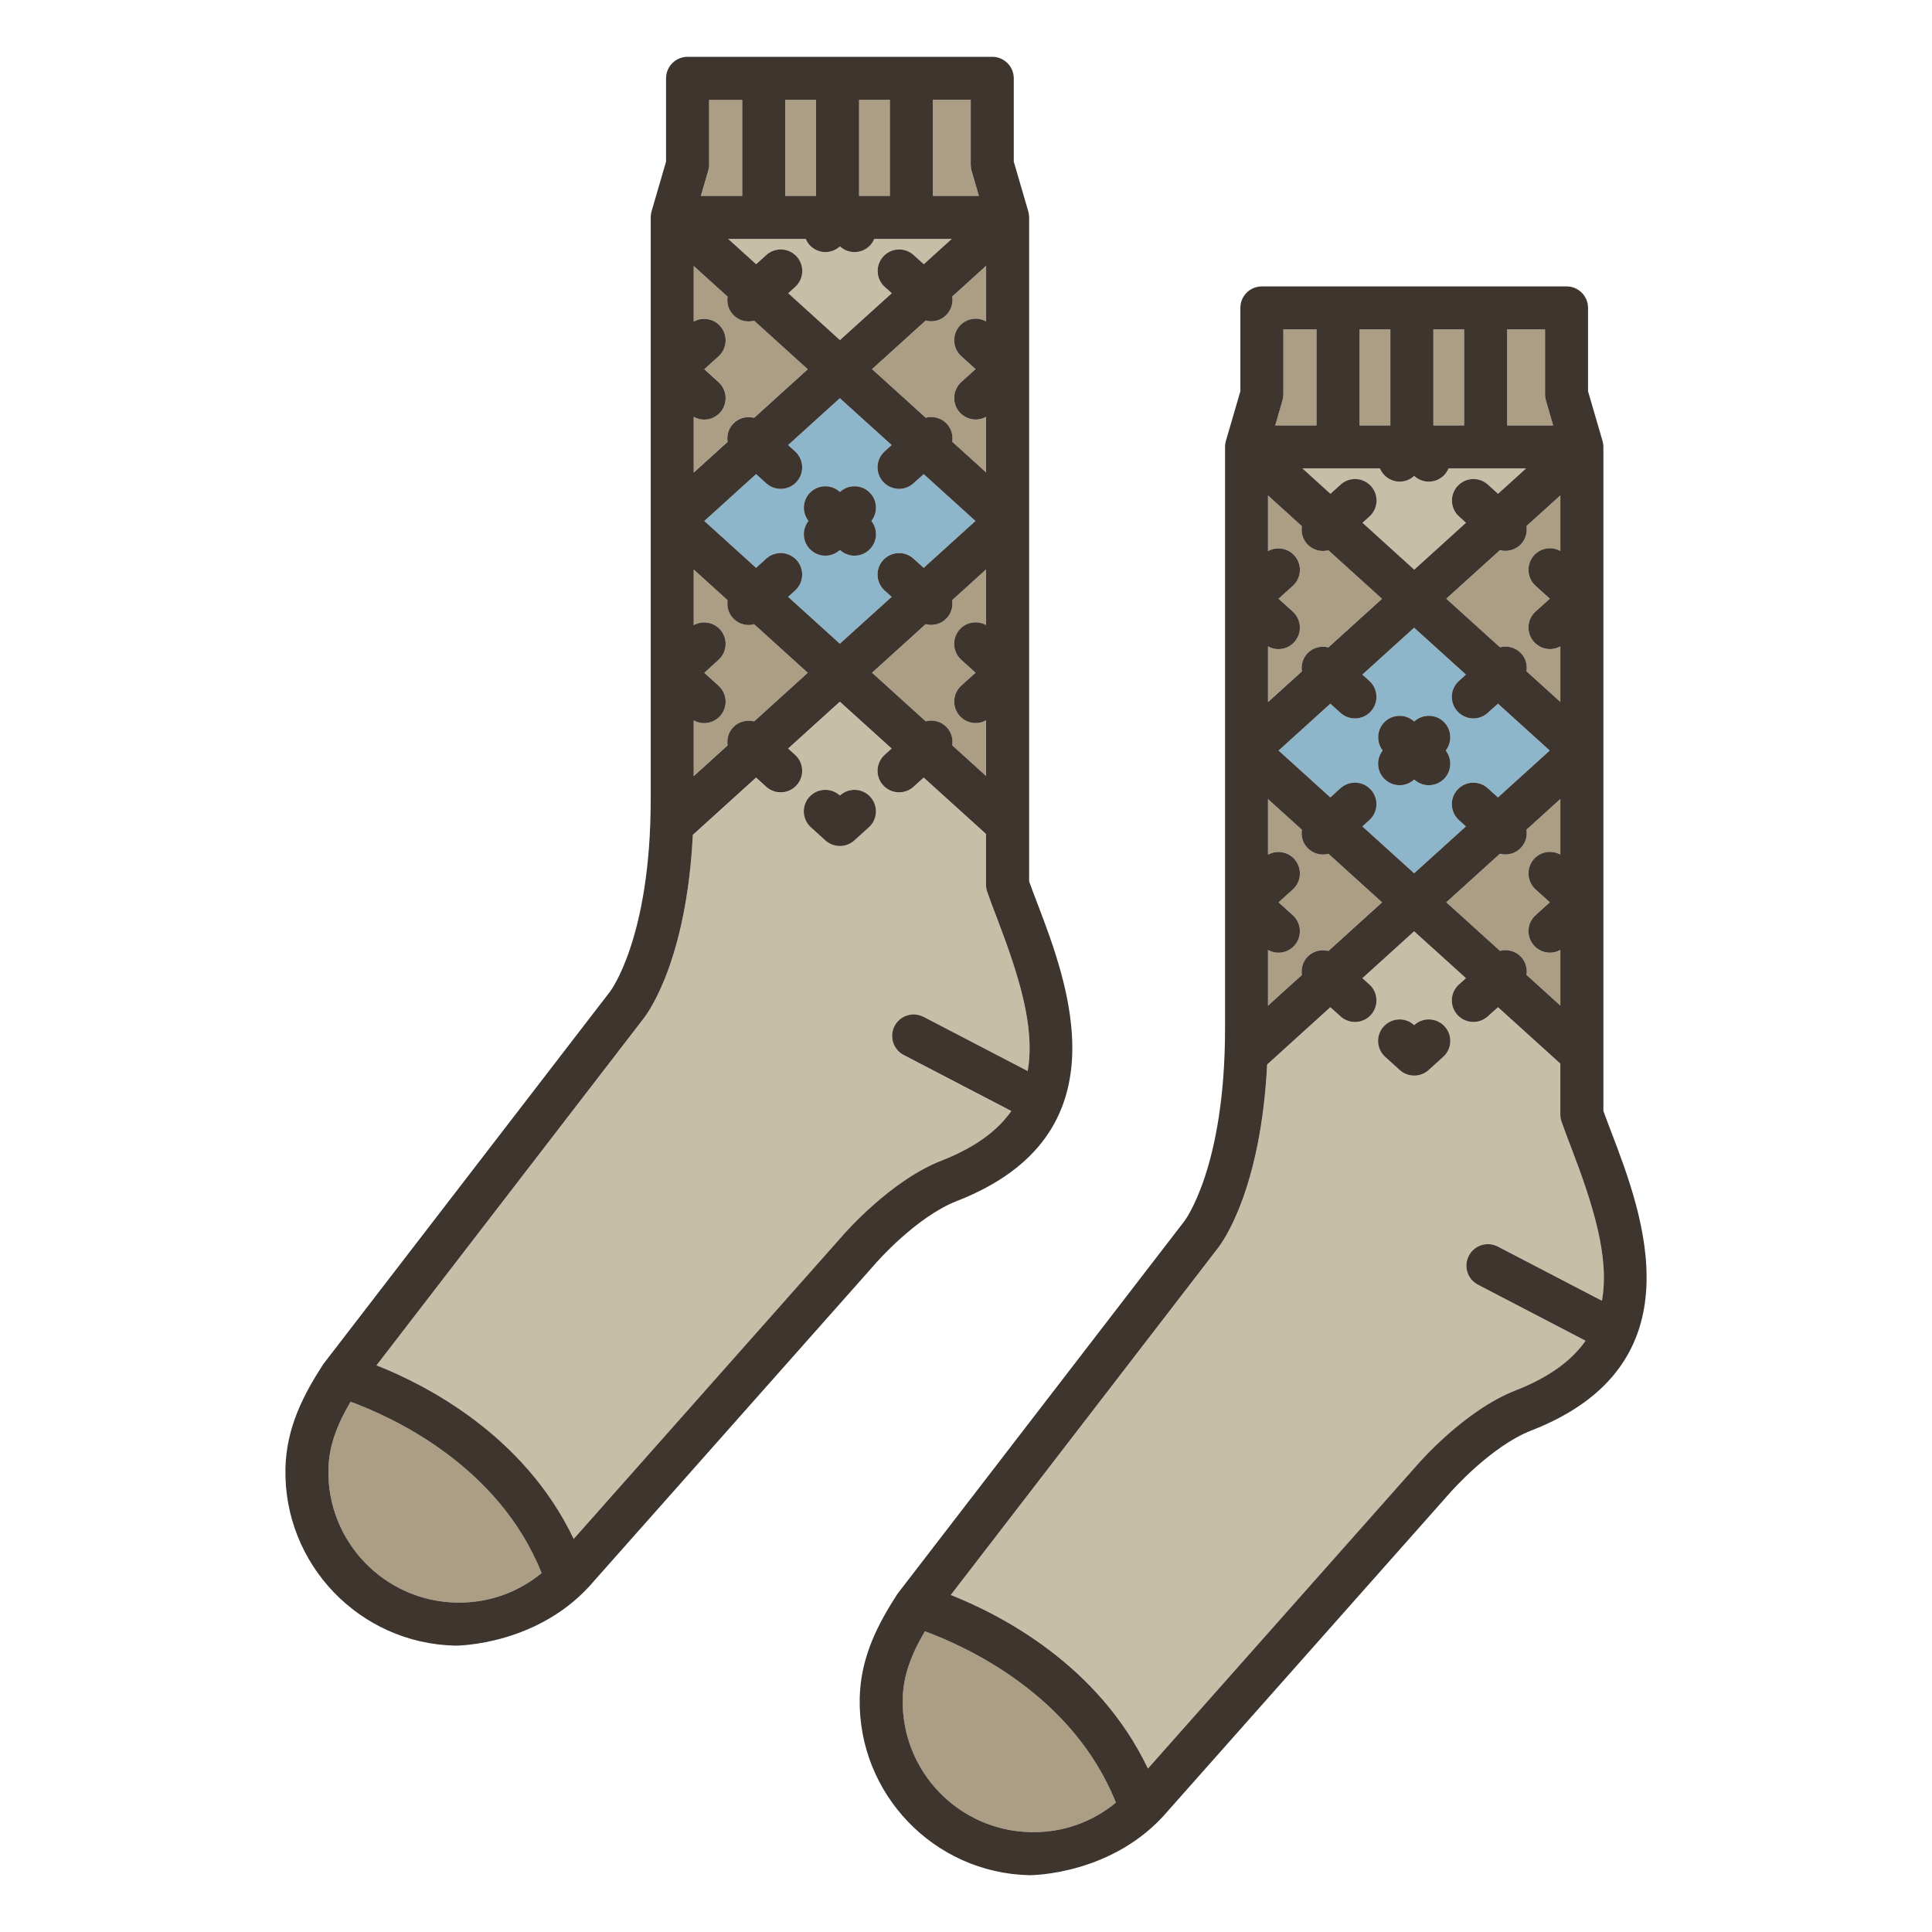 <?xml version="1.0" encoding="utf-8"?>
<!-- Generator: Adobe Illustrator 16.0.0, SVG Export Plug-In . SVG Version: 6.00 Build 0)  -->
<!DOCTYPE svg PUBLIC "-//W3C//DTD SVG 1.1//EN" "http://www.w3.org/Graphics/SVG/1.1/DTD/svg11.dtd">
<svg version="1.1" id="Capa_1" xmlns="http://www.w3.org/2000/svg" xmlns:xlink="http://www.w3.org/1999/xlink" x="0px" y="0px"
	 width="85px" height="85px" viewBox="0 0 85 85" enable-background="new 0 0 85 85" xml:space="preserve">
<g>
	<rect x="34.548" y="4.393" fill="#AB9E85" width="1.355" height="4.224"/>
	<path fill="#AB9E85" d="M68.648,24.245v-2.447l-1.49,1.349c0.043,0.272-0.029,0.562-0.229,0.782
		c-0.188,0.205-0.443,0.311-0.701,0.311c-0.08,0-0.16-0.014-0.238-0.033l-2.361,2.137l2.361,2.137
		c0.33-0.085,0.695,0.006,0.939,0.277c0.199,0.22,0.271,0.508,0.229,0.781l1.49,1.348v-2.447c-0.143,0.079-0.299,0.121-0.455,0.121
		c-0.26,0-0.518-0.105-0.703-0.312c-0.35-0.388-0.32-0.986,0.066-1.337l0.629-0.569l-0.629-0.567
		c-0.389-0.351-0.416-0.95-0.066-1.337C67.791,24.104,68.273,24.038,68.648,24.245z"/>
	<path fill="#AB9E85" d="M32.242,32.013c0.244-0.271,0.609-0.363,0.939-0.277l2.359-2.137l-2.359-2.137
		c-0.078,0.021-0.158,0.033-0.238,0.033c-0.258,0-0.516-0.105-0.701-0.311c-0.199-0.221-0.271-0.51-0.23-0.781l-1.49-1.35v2.447
		c0.377-0.207,0.857-0.141,1.16,0.191c0.35,0.387,0.32,0.986-0.066,1.337l-0.629,0.567l0.629,0.57
		c0.387,0.351,0.416,0.948,0.066,1.336c-0.188,0.207-0.445,0.312-0.703,0.312c-0.156,0-0.314-0.042-0.457-0.121v2.448l1.49-1.351
		C31.968,32.521,32.042,32.232,32.242,32.013z"/>
	<path fill="#AB9E85" d="M15.423,61.671c-0.579,0.986-0.951,1.914-0.973,2.979c-0.066,3.164,2.455,5.791,5.619,5.857
		c1.395,0.031,2.713-0.436,3.76-1.299C21.929,64.437,17.171,62.31,15.423,61.671z"/>
	<path fill="#C7BEA8" d="M44.494,48.888l-4.735-2.465c-0.463-0.242-0.643-0.812-0.402-1.276c0.242-0.464,0.812-0.644,1.277-0.402
		l4.579,2.384c0.344-1.92-0.395-4.229-1.348-6.723c-0.154-0.406-0.301-0.792-0.428-1.148c-0.035-0.101-0.055-0.207-0.055-0.313
		v-2.245l-2.743-2.482l-0.447,0.406c-0.182,0.163-0.41,0.244-0.635,0.244c-0.26,0-0.518-0.104-0.703-0.312
		c-0.352-0.387-0.32-0.985,0.066-1.336l0.309-0.278l-2.279-2.062l-2.277,2.062l0.309,0.278c0.387,0.352,0.416,0.949,0.066,1.338
		c-0.188,0.207-0.443,0.312-0.703,0.312c-0.227,0-0.453-0.081-0.635-0.245l-0.447-0.404l-2.781,2.519
		c-0.279,5.521-1.965,7.824-2.17,8.083L16.564,60.075c2.178,0.857,6.5,3.064,8.676,7.637l11.852-13.365
		c0.076-0.088,2.082-2.396,4.32-3.268C42.904,50.492,43.889,49.753,44.494,48.888z M38.228,36.397l-0.641,0.58
		c-0.182,0.164-0.408,0.244-0.635,0.244l0,0l0,0c-0.227,0-0.455-0.08-0.635-0.244l-0.643-0.58c-0.387-0.352-0.416-0.949-0.064-1.336
		c0.35-0.389,0.949-0.418,1.336-0.067l0.006,0.005l0.006-0.005c0.387-0.351,0.986-0.321,1.336,0.067
		C38.646,35.448,38.615,36.048,38.228,36.397z"/>
	<path fill="#AB9E85" d="M32.242,18.655c0.244-0.271,0.609-0.361,0.939-0.277l2.359-2.137l-2.359-2.137
		c-0.078,0.02-0.158,0.033-0.238,0.033c-0.258,0-0.516-0.104-0.701-0.312c-0.199-0.22-0.271-0.508-0.23-0.78l-1.49-1.351v2.448
		c0.377-0.208,0.857-0.141,1.16,0.191c0.35,0.387,0.32,0.985-0.066,1.336l-0.629,0.569l0.629,0.567
		c0.387,0.353,0.416,0.951,0.066,1.338c-0.188,0.206-0.445,0.311-0.703,0.311c-0.156,0-0.314-0.041-0.457-0.121v2.448l1.49-1.351
		C31.968,19.165,32.042,18.876,32.242,18.655z"/>
	<path fill="#C7BEA8" d="M35.443,10.511h-3.412l1.232,1.115l0.447-0.406c0.389-0.351,0.986-0.32,1.338,0.067s0.32,0.986-0.066,1.337
		l-0.309,0.278l2.277,2.062l2.279-2.062l-0.309-0.278c-0.389-0.351-0.418-0.949-0.066-1.337c0.35-0.388,0.949-0.417,1.336-0.065
		l0.449,0.404l1.23-1.115h-3.41c-0.041,0.096-0.094,0.188-0.168,0.269c-0.186,0.207-0.443,0.312-0.701,0.312
		c-0.227,0-0.453-0.082-0.635-0.246l-0.006-0.004l-0.006,0.004c-0.182,0.164-0.408,0.246-0.635,0.246
		c-0.26,0-0.516-0.105-0.703-0.312C35.537,10.697,35.482,10.605,35.443,10.511z"/>
	<path fill="#AB9E85" d="M43.383,14.145v-2.448l-1.491,1.35c0.043,0.272-0.029,0.562-0.23,0.781
		c-0.186,0.207-0.443,0.312-0.701,0.312c-0.08,0-0.16-0.014-0.238-0.034l-2.361,2.137l2.361,2.138
		c0.33-0.086,0.695,0.006,0.939,0.276c0.199,0.222,0.271,0.509,0.23,0.781l1.491,1.351v-2.449c-0.143,0.08-0.299,0.121-0.458,0.121
		c-0.258,0-0.516-0.104-0.701-0.311c-0.352-0.389-0.322-0.986,0.064-1.337l0.629-0.567l-0.629-0.57
		c-0.387-0.351-0.416-0.948-0.064-1.336C42.525,14.005,43.006,13.937,43.383,14.145z"/>
	<path fill="#8EB6CA" d="M34.673,26.259l2.277,2.062l2.279-2.062l-0.309-0.278c-0.389-0.351-0.418-0.949-0.066-1.337
		c0.35-0.389,0.947-0.417,1.336-0.066l0.449,0.405l2.277-2.062l-2.277-2.062l-0.449,0.404c-0.182,0.164-0.408,0.246-0.635,0.246
		c-0.258,0-0.516-0.105-0.701-0.312c-0.352-0.388-0.322-0.985,0.066-1.337l0.309-0.279l-2.279-2.062l-2.277,2.062l0.309,0.279
		c0.387,0.352,0.416,0.949,0.064,1.337c-0.186,0.206-0.443,0.312-0.701,0.312c-0.227,0-0.453-0.082-0.635-0.246l-0.449-0.404
		l-2.277,2.062l2.277,2.062l0.449-0.405c0.389-0.352,0.986-0.32,1.336,0.066c0.352,0.387,0.322,0.986-0.064,1.337L34.673,26.259z
		 M35.609,21.704c0.352-0.388,0.949-0.416,1.338-0.066l0.006,0.006l0.004-0.006c0.389-0.351,0.986-0.32,1.338,0.066
		c0.312,0.346,0.32,0.859,0.043,1.215c0.277,0.356,0.27,0.871-0.043,1.217c-0.188,0.205-0.443,0.312-0.703,0.312
		c-0.227,0-0.453-0.081-0.635-0.245l-0.004-0.005l-0.006,0.005c-0.182,0.165-0.41,0.245-0.635,0.245
		c-0.26,0-0.516-0.104-0.703-0.312c-0.312-0.346-0.32-0.859-0.043-1.215C35.289,22.563,35.296,22.05,35.609,21.704z"/>
	<path fill="#AB9E85" d="M43.383,27.501v-2.447l-1.491,1.35c0.043,0.271-0.029,0.561-0.23,0.781
		c-0.186,0.207-0.443,0.311-0.701,0.311c-0.08,0-0.16-0.014-0.238-0.033l-2.361,2.135l2.361,2.138
		c0.33-0.085,0.693,0.006,0.939,0.276c0.199,0.221,0.271,0.51,0.229,0.781l1.491,1.351v-2.448c-0.141,0.079-0.299,0.121-0.456,0.121
		c-0.258,0-0.516-0.105-0.701-0.312c-0.352-0.388-0.322-0.985,0.066-1.336l0.627-0.57l-0.627-0.567
		c-0.389-0.351-0.418-0.95-0.066-1.337C42.525,27.36,43.006,27.294,43.383,27.501z"/>
	<path fill="#AB9E85" d="M42.746,7.515c-0.025-0.086-0.037-0.176-0.037-0.266V4.394h-1.666v4.224h2.026L42.746,7.515z"/>
	<rect x="37.796" y="4.393" fill="#AB9E85" width="1.354" height="4.224"/>
	<path fill="#AB9E85" d="M32.658,4.393h-1.461v2.856c0,0.09-0.012,0.178-0.037,0.264l-0.322,1.104h1.82V4.393L32.658,4.393z"/>
	<path fill="#AB9E85" d="M57.506,42.112c0.246-0.271,0.609-0.363,0.939-0.277l2.361-2.137l-2.359-2.137
		c-0.078,0.021-0.158,0.033-0.238,0.033c-0.258,0-0.516-0.104-0.703-0.312c-0.197-0.22-0.27-0.509-0.229-0.78l-1.49-1.35v2.447
		c0.377-0.209,0.857-0.141,1.158,0.191c0.352,0.387,0.322,0.985-0.066,1.336l-0.627,0.569l0.627,0.569
		c0.389,0.351,0.418,0.949,0.066,1.337c-0.188,0.206-0.443,0.312-0.701,0.312c-0.156,0-0.312-0.043-0.457-0.121v2.447l1.492-1.349
		C57.236,42.622,57.309,42.333,57.506,42.112z"/>
	<path fill="#AB9E85" d="M57.506,28.757c0.246-0.271,0.609-0.363,0.939-0.277l2.361-2.137l-2.359-2.137
		c-0.08,0.02-0.158,0.033-0.238,0.033c-0.258,0-0.516-0.105-0.703-0.311c-0.197-0.221-0.27-0.51-0.229-0.782l-1.49-1.349v2.447
		c0.377-0.208,0.857-0.141,1.158,0.191c0.352,0.388,0.322,0.986-0.066,1.337l-0.627,0.567l0.627,0.569
		c0.389,0.351,0.418,0.949,0.066,1.337c-0.188,0.207-0.443,0.312-0.701,0.312c-0.156,0-0.312-0.042-0.457-0.121v2.447l1.492-1.348
		C57.236,29.265,57.309,28.977,57.506,28.757z"/>
	<path fill="#AB9E85" d="M57.922,14.493h-1.459v2.855c0,0.091-0.014,0.18-0.039,0.266l-0.32,1.104h1.818V14.493L57.922,14.493z"/>
	<path fill="#C7BEA8" d="M68.703,49.356c-0.035-0.102-0.055-0.207-0.055-0.314v-2.244l-2.742-2.482l-0.447,0.404
		c-0.182,0.164-0.408,0.246-0.635,0.246c-0.258,0-0.516-0.104-0.701-0.312c-0.352-0.389-0.322-0.986,0.066-1.337l0.307-0.278
		l-2.277-2.062l-2.277,2.062l0.307,0.278c0.389,0.353,0.418,0.95,0.066,1.337c-0.188,0.207-0.443,0.312-0.701,0.312
		c-0.227,0-0.453-0.082-0.635-0.246l-0.447-0.404l-2.783,2.52c-0.277,5.52-1.965,7.824-2.168,8.084L41.832,70.175
		c2.178,0.857,6.499,3.064,8.674,7.637l11.854-13.367c0.076-0.088,2.082-2.396,4.32-3.268c1.492-0.582,2.477-1.322,3.082-2.188
		l-4.734-2.465c-0.463-0.24-0.645-0.812-0.402-1.275c0.242-0.465,0.812-0.646,1.277-0.402l4.578,2.383
		c0.344-1.922-0.396-4.23-1.348-6.723C68.977,50.097,68.828,49.714,68.703,49.356z M63.494,46.497l-0.641,0.58
		c-0.182,0.164-0.408,0.245-0.637,0.245v-0.001v0.001c-0.227,0-0.453-0.081-0.635-0.245l-0.641-0.58
		c-0.389-0.351-0.418-0.949-0.066-1.336c0.352-0.388,0.949-0.418,1.336-0.066l0.006,0.006l0.008-0.006
		c0.387-0.352,0.984-0.32,1.336,0.066S63.881,46.147,63.494,46.497z"/>
	<rect x="59.816" y="14.493" fill="#AB9E85" width="1.354" height="4.225"/>
	<path fill="#AB9E85" d="M40.689,71.771c-0.58,0.988-0.951,1.914-0.975,2.98c-0.064,3.164,2.457,5.791,5.62,5.855
		c1.396,0.033,2.713-0.436,3.76-1.299C47.195,74.536,42.437,72.409,40.689,71.771z"/>
	<rect x="63.062" y="14.493" fill="#AB9E85" width="1.354" height="4.225"/>
	<path fill="#AB9E85" d="M68.012,17.614c-0.025-0.086-0.037-0.175-0.037-0.266v-2.855h-1.666v4.225h2.023L68.012,17.614z"/>
	<path fill="#8EB6CA" d="M59.939,36.359l2.277,2.062l2.279-2.062l-0.309-0.278c-0.389-0.351-0.418-0.949-0.066-1.337
		s0.949-0.417,1.338-0.065l0.447,0.404l2.277-2.062l-2.277-2.062l-0.447,0.404c-0.182,0.164-0.41,0.245-0.637,0.245
		c-0.258,0-0.514-0.104-0.701-0.312c-0.352-0.388-0.32-0.986,0.066-1.338l0.309-0.277l-2.279-2.062l-2.277,2.062l0.309,0.277
		c0.387,0.352,0.418,0.95,0.066,1.338c-0.188,0.207-0.443,0.312-0.701,0.312c-0.227,0-0.455-0.081-0.635-0.245l-0.449-0.404
		l-2.277,2.062l2.277,2.062l0.449-0.404c0.387-0.352,0.984-0.321,1.336,0.065c0.352,0.388,0.32,0.986-0.066,1.337L59.939,36.359z
		 M60.875,31.806c0.354-0.389,0.949-0.418,1.338-0.066l0.006,0.005l0.006-0.005c0.389-0.352,0.984-0.32,1.338,0.066
		c0.312,0.346,0.318,0.859,0.043,1.215c0.277,0.355,0.27,0.869-0.043,1.215c-0.189,0.207-0.445,0.312-0.703,0.312
		c-0.227,0-0.453-0.082-0.635-0.246l-0.006-0.004l-0.006,0.004c-0.182,0.164-0.408,0.246-0.635,0.246
		c-0.258,0-0.516-0.105-0.703-0.312c-0.312-0.346-0.32-0.859-0.043-1.215C60.553,32.665,60.562,32.151,60.875,31.806z"/>
	<path fill="#C7BEA8" d="M60.709,20.61h-3.412l1.232,1.116l0.447-0.405c0.389-0.352,0.986-0.32,1.338,0.066
		c0.35,0.387,0.32,0.986-0.066,1.336l-0.309,0.279l2.277,2.062l2.279-2.062l-0.309-0.279c-0.389-0.35-0.418-0.948-0.066-1.336
		c0.352-0.389,0.949-0.418,1.336-0.066l0.449,0.405l1.23-1.116h-3.41c-0.041,0.096-0.094,0.188-0.166,0.27
		c-0.189,0.207-0.445,0.311-0.703,0.311c-0.227,0-0.453-0.081-0.635-0.245l-0.006-0.005l-0.006,0.005
		c-0.182,0.164-0.408,0.245-0.635,0.245c-0.258,0-0.516-0.105-0.703-0.312C60.801,20.798,60.748,20.706,60.709,20.61z"/>
	<path fill="#AB9E85" d="M68.648,37.602v-2.447l-1.49,1.349c0.043,0.272-0.029,0.562-0.229,0.782
		c-0.188,0.206-0.443,0.312-0.701,0.312c-0.08,0-0.16-0.014-0.238-0.034l-2.361,2.137l2.361,2.138
		c0.33-0.086,0.695,0.006,0.939,0.275c0.199,0.221,0.271,0.51,0.229,0.782l1.49,1.349v-2.447c-0.143,0.078-0.299,0.121-0.455,0.121
		c-0.26,0-0.518-0.105-0.703-0.312c-0.35-0.388-0.32-0.985,0.066-1.337l0.629-0.569l-0.629-0.569
		c-0.389-0.351-0.416-0.949-0.066-1.336C67.791,37.46,68.273,37.394,68.648,37.602z"/>
	<path fill="#3F352F" d="M70.543,48.878V19.663l0,0c0-0.133-0.033-0.248-0.039-0.265l-0.637-2.185v-3.668
		c0-0.522-0.424-0.945-0.947-0.945H55.518c-0.523,0-0.947,0.423-0.947,0.945v3.668l-0.637,2.185
		c-0.006,0.017-0.037,0.118-0.037,0.265l0,0v25.592c0,6.135-1.781,8.461-1.793,8.475c-0.006,0.01-12.614,16.385-12.622,16.396
		c-0.838,1.299-1.619,2.754-1.658,4.584c-0.086,4.209,3.266,7.703,7.475,7.791c0.055,0,3.721,0,6.117-2.865l12.367-13.947
		c0.018-0.02,1.787-2.051,3.582-2.75c7.439-2.896,4.898-9.541,3.535-13.107C70.771,49.492,70.648,49.171,70.543,48.878z
		 M67.557,25.773l0.629,0.567l-0.629,0.569c-0.389,0.351-0.416,0.949-0.066,1.337c0.188,0.207,0.443,0.312,0.703,0.312
		c0.156,0,0.312-0.042,0.455-0.121v2.447l-1.49-1.348c0.043-0.273-0.029-0.562-0.229-0.781c-0.244-0.271-0.609-0.362-0.939-0.277
		l-2.361-2.137l2.361-2.137c0.078,0.021,0.158,0.033,0.238,0.033c0.258,0,0.516-0.105,0.701-0.311
		c0.199-0.221,0.271-0.51,0.229-0.782l1.49-1.349v2.447c-0.375-0.208-0.857-0.141-1.158,0.191
		C67.141,24.824,67.17,25.423,67.557,25.773z M67.557,39.13l0.629,0.568l-0.629,0.569c-0.389,0.351-0.416,0.948-0.066,1.337
		c0.188,0.206,0.443,0.311,0.703,0.311c0.156,0,0.312-0.041,0.455-0.121v2.448l-1.49-1.349c0.043-0.273-0.029-0.561-0.229-0.782
		c-0.244-0.271-0.609-0.362-0.939-0.276l-2.361-2.137l2.361-2.137c0.078,0.021,0.158,0.033,0.238,0.033
		c0.258,0,0.516-0.104,0.701-0.311c0.199-0.221,0.271-0.509,0.229-0.781l1.49-1.35v2.447c-0.375-0.209-0.857-0.141-1.158,0.191
		C67.141,38.181,67.17,38.779,67.557,39.13z M60.314,34.744c-0.352-0.388-0.949-0.417-1.338-0.067l-0.447,0.406l-2.277-2.062
		l2.277-2.062l0.447,0.404c0.182,0.164,0.408,0.245,0.637,0.245c0.258,0,0.514-0.104,0.701-0.312c0.35-0.389,0.32-0.986-0.066-1.338
		l-0.309-0.279l2.277-2.062l2.279,2.062l-0.309,0.279c-0.389,0.352-0.418,0.95-0.066,1.338c0.188,0.205,0.443,0.312,0.701,0.312
		c0.227,0,0.455-0.081,0.635-0.245l0.449-0.404l2.277,2.062l-2.277,2.062l-0.449-0.404c-0.387-0.352-0.986-0.321-1.336,0.066
		c-0.352,0.387-0.32,0.985,0.066,1.336l0.309,0.278l-2.279,2.062l-2.277-2.062l0.309-0.278
		C60.635,35.729,60.664,35.132,60.314,34.744z M66.309,14.493h1.666v2.855c0,0.091,0.012,0.18,0.037,0.266l0.32,1.104h-2.023V14.493
		L66.309,14.493z M63.062,14.493h1.354v4.225h-1.354V14.493z M62.211,20.945l0.006-0.005l0.008,0.005
		c0.18,0.165,0.406,0.245,0.635,0.245c0.258,0,0.516-0.105,0.701-0.312c0.072-0.08,0.127-0.172,0.168-0.269h3.41l-1.232,1.116
		l-0.447-0.405c-0.387-0.351-0.984-0.321-1.336,0.065c-0.352,0.389-0.322,0.986,0.066,1.338l0.307,0.277l-2.277,2.063l-2.277-2.063
		l0.307-0.277c0.389-0.352,0.418-0.95,0.066-1.338c-0.352-0.387-0.949-0.416-1.336-0.065l-0.447,0.405l-1.232-1.116h3.41
		c0.041,0.097,0.096,0.188,0.168,0.269c0.188,0.207,0.443,0.312,0.701,0.312C61.803,21.19,62.031,21.11,62.211,20.945z
		 M59.816,14.493h1.354v4.225h-1.354V14.493z M56.424,17.615c0.025-0.086,0.039-0.176,0.039-0.265v-2.856h1.459v4.224h-1.818
		L56.424,17.615z M55.787,28.438c0.145,0.079,0.299,0.121,0.457,0.121c0.258,0,0.516-0.105,0.701-0.312
		c0.352-0.388,0.322-0.986-0.066-1.337l-0.627-0.569l0.627-0.567c0.389-0.351,0.418-0.95,0.066-1.337
		c-0.301-0.333-0.781-0.398-1.158-0.191v-2.447l1.49,1.349c-0.041,0.272,0.029,0.562,0.229,0.782
		c0.188,0.205,0.443,0.311,0.703,0.311c0.08,0,0.158-0.014,0.236-0.033l2.359,2.137l-2.359,2.137
		c-0.33-0.086-0.693,0.006-0.939,0.277c-0.197,0.22-0.27,0.508-0.229,0.781l-1.49,1.348V28.438z M55.787,41.794
		c0.145,0.08,0.299,0.121,0.457,0.121c0.258,0,0.516-0.104,0.701-0.311c0.352-0.389,0.322-0.986-0.066-1.338l-0.627-0.568
		l0.627-0.568c0.389-0.352,0.418-0.949,0.066-1.338c-0.301-0.332-0.781-0.398-1.158-0.191v-2.446l1.49,1.349
		c-0.041,0.272,0.029,0.562,0.229,0.781c0.188,0.207,0.443,0.312,0.703,0.312c0.08,0,0.158-0.014,0.238-0.034l2.359,2.137
		l-2.361,2.138c-0.33-0.086-0.693,0.006-0.939,0.276c-0.197,0.22-0.27,0.509-0.229,0.781l-1.49,1.349V41.794z M45.336,80.606
		c-3.165-0.064-5.686-2.691-5.62-5.855c0.021-1.064,0.395-1.992,0.975-2.98c1.748,0.639,6.504,2.766,8.403,7.537
		C48.047,80.173,46.73,80.64,45.336,80.606z M70.479,57.228L65.9,54.845c-0.465-0.242-1.035-0.062-1.277,0.402
		c-0.242,0.463-0.061,1.035,0.402,1.275l4.734,2.465c-0.605,0.865-1.59,1.604-3.084,2.188c-2.236,0.871-4.242,3.18-4.318,3.268
		L50.504,77.81c-2.176-4.572-6.498-6.777-8.674-7.637l11.749-15.256c0.205-0.26,1.891-2.564,2.17-8.084l2.781-2.52l0.447,0.404
		c0.182,0.164,0.408,0.246,0.637,0.246c0.258,0,0.514-0.104,0.701-0.312c0.35-0.389,0.32-0.984-0.066-1.337l-0.309-0.278
		l2.277-2.062l2.279,2.062l-0.309,0.278c-0.389,0.351-0.418,0.948-0.066,1.337c0.188,0.207,0.443,0.312,0.701,0.312
		c0.227,0,0.455-0.082,0.635-0.246l0.449-0.404l2.742,2.482v2.244c0,0.107,0.018,0.215,0.055,0.314
		c0.125,0.357,0.271,0.74,0.428,1.148C70.084,52.997,70.822,55.306,70.479,57.228z"/>
	<path fill="#3F352F" d="M62.225,45.095l-0.008,0.006l-0.006-0.006c-0.387-0.352-0.984-0.32-1.336,0.066s-0.322,0.985,0.066,1.336
		l0.641,0.58c0.182,0.164,0.408,0.245,0.635,0.245v-0.001v0.001c0.229,0,0.455-0.081,0.637-0.245l0.641-0.58
		c0.389-0.351,0.418-0.949,0.066-1.336C63.211,44.774,62.611,44.744,62.225,45.095z"/>
	<path fill="#3F352F" d="M60.875,34.235c0.188,0.207,0.445,0.312,0.703,0.312c0.227,0,0.453-0.082,0.635-0.246l0.006-0.004
		l0.006,0.004c0.182,0.164,0.408,0.246,0.635,0.246c0.258,0,0.516-0.105,0.703-0.312c0.312-0.346,0.32-0.859,0.043-1.215
		c0.277-0.355,0.27-0.869-0.043-1.217c-0.352-0.387-0.949-0.416-1.338-0.065l-0.006,0.005l-0.006-0.005
		c-0.389-0.351-0.984-0.321-1.338,0.067c-0.311,0.346-0.318,0.859-0.043,1.215C60.553,33.376,60.562,33.89,60.875,34.235z"/>
	<path fill="#3F352F" d="M42.099,52.839c7.438-2.899,4.897-9.541,3.534-13.11c-0.129-0.336-0.252-0.657-0.355-0.951V9.563
		c0,0-0.002,0-0.002-0.001c0-0.134-0.033-0.249-0.037-0.265l-0.637-2.185V3.446c0-0.523-0.426-0.947-0.947-0.947H30.25
		c-0.521,0-0.947,0.424-0.947,0.947v3.667l-0.637,2.185c-0.004,0.017-0.037,0.119-0.037,0.266l0,0v25.591
		c0,6.134-1.781,8.461-1.793,8.476c-0.006,0.01-12.613,16.383-12.62,16.395c-0.838,1.301-1.62,2.756-1.658,4.586
		c-0.087,4.207,3.265,7.701,7.474,7.789c0.055,0.002,3.719,0,6.119-2.863l12.367-13.947C38.533,55.569,40.302,53.538,42.099,52.839z
		 M42.291,15.673l0.629,0.569l-0.629,0.568c-0.387,0.351-0.416,0.95-0.066,1.337c0.188,0.207,0.443,0.311,0.701,0.311
		c0.159,0,0.315-0.041,0.458-0.119v2.447l-1.491-1.35c0.043-0.271-0.029-0.561-0.229-0.781c-0.246-0.271-0.609-0.361-0.939-0.277
		l-2.361-2.137l2.361-2.137c0.078,0.02,0.158,0.033,0.238,0.033c0.258,0,0.516-0.104,0.701-0.312c0.199-0.22,0.273-0.509,0.23-0.78
		l1.491-1.351v2.448c-0.377-0.209-0.858-0.141-1.159,0.191C41.873,14.724,41.904,15.322,42.291,15.673z M42.291,29.029l0.629,0.569
		l-0.629,0.568c-0.387,0.351-0.416,0.949-0.066,1.336c0.188,0.207,0.443,0.312,0.701,0.312c0.159,0,0.315-0.042,0.458-0.121v2.449
		l-1.491-1.35c0.043-0.272-0.029-0.562-0.229-0.781c-0.246-0.271-0.609-0.362-0.939-0.276l-2.361-2.138l2.361-2.137
		c0.076,0.021,0.156,0.035,0.236,0.035c0.258,0,0.518-0.105,0.703-0.312c0.199-0.221,0.271-0.51,0.229-0.781l1.491-1.35v2.447
		c-0.375-0.207-0.858-0.141-1.159,0.191C41.873,28.079,41.904,28.679,42.291,29.029z M35.048,24.644
		c-0.352-0.389-0.949-0.417-1.338-0.066l-0.447,0.405l-2.277-2.062l2.277-2.062l0.447,0.404c0.182,0.164,0.408,0.246,0.635,0.246
		c0.26,0,0.516-0.105,0.703-0.312c0.352-0.388,0.32-0.985-0.066-1.337l-0.309-0.279l2.277-2.062l2.279,2.062l-0.309,0.279
		c-0.389,0.352-0.418,0.949-0.066,1.337c0.186,0.206,0.443,0.312,0.701,0.312c0.227,0,0.453-0.082,0.635-0.246l0.449-0.404
		l2.277,2.062l-2.277,2.062l-0.449-0.405c-0.389-0.352-0.986-0.32-1.336,0.066c-0.352,0.387-0.322,0.986,0.066,1.337l0.309,0.278
		l-2.279,2.062l-2.277-2.062l0.309-0.278C35.369,25.63,35.398,25.031,35.048,24.644z M41.042,4.393h1.666v2.856
		c0,0.09,0.014,0.178,0.037,0.264l0.323,1.104h-2.026V4.393L41.042,4.393z M37.796,4.393h1.354v4.224h-1.354V4.393z M36.947,10.845
		l0.006-0.004l0.006,0.004c0.182,0.164,0.408,0.246,0.635,0.246c0.258,0,0.516-0.104,0.701-0.312
		c0.074-0.082,0.127-0.173,0.168-0.269h3.41l-1.23,1.115l-0.449-0.404c-0.387-0.352-0.986-0.321-1.336,0.065
		c-0.352,0.388-0.322,0.986,0.066,1.337l0.309,0.278l-2.279,2.062l-2.277-2.062l0.309-0.278c0.387-0.352,0.416-0.949,0.066-1.336
		c-0.352-0.389-0.949-0.418-1.338-0.068l-0.447,0.406l-1.232-1.115h3.412c0.041,0.096,0.094,0.188,0.166,0.269
		c0.188,0.206,0.445,0.312,0.703,0.312C36.539,11.091,36.765,11.009,36.947,10.845z M34.548,4.393h1.355v4.224h-1.355V4.393z
		 M31.158,7.515c0.025-0.086,0.039-0.176,0.039-0.266V4.394h1.459v4.224h-1.82L31.158,7.515z M30.521,18.339
		c0.143,0.078,0.299,0.121,0.457,0.121c0.258,0,0.516-0.105,0.703-0.312c0.35-0.388,0.32-0.985-0.068-1.337l-0.627-0.568
		l0.627-0.568c0.389-0.352,0.418-0.949,0.068-1.338c-0.303-0.332-0.783-0.398-1.16-0.19v-2.448l1.49,1.35
		c-0.041,0.272,0.029,0.562,0.23,0.781c0.186,0.207,0.443,0.311,0.701,0.311c0.082,0,0.16-0.014,0.238-0.033l2.359,2.137
		l-2.359,2.137c-0.33-0.086-0.695,0.006-0.939,0.277c-0.201,0.221-0.271,0.51-0.23,0.781l-1.49,1.35V18.339L30.521,18.339z
		 M30.521,31.694c0.143,0.079,0.299,0.121,0.457,0.121c0.258,0,0.516-0.105,0.703-0.312c0.35-0.388,0.32-0.985-0.068-1.336
		l-0.627-0.568l0.627-0.569c0.389-0.351,0.418-0.95,0.068-1.337c-0.303-0.332-0.783-0.398-1.16-0.191v-2.447l1.49,1.35
		c-0.041,0.271,0.029,0.561,0.23,0.781c0.186,0.207,0.443,0.312,0.701,0.312c0.082,0,0.16-0.015,0.238-0.035l2.359,2.137
		l-2.359,2.138c-0.33-0.086-0.695,0.006-0.939,0.276c-0.201,0.221-0.271,0.509-0.23,0.781l-1.49,1.351V31.694L30.521,31.694z
		 M20.07,70.507c-3.166-0.066-5.686-2.693-5.621-5.857c0.022-1.064,0.395-1.99,0.974-2.979c1.749,0.639,6.505,2.766,8.405,7.537
		C22.781,70.073,21.464,70.538,20.07,70.507z M37.091,54.341L25.24,67.708c-2.176-4.572-6.498-6.779-8.676-7.637l11.748-15.256
		c0.205-0.26,1.891-2.564,2.17-8.084l2.781-2.52l0.447,0.405c0.182,0.164,0.408,0.245,0.637,0.245c0.258,0,0.514-0.105,0.701-0.312
		c0.352-0.388,0.32-0.985-0.066-1.336l-0.309-0.279l2.277-2.062l2.279,2.062l-0.309,0.279c-0.387,0.351-0.418,0.948-0.066,1.336
		c0.188,0.207,0.443,0.312,0.703,0.312c0.225,0,0.453-0.081,0.635-0.245l0.447-0.405l2.743,2.482v2.245
		c0,0.106,0.02,0.214,0.055,0.313c0.127,0.357,0.271,0.741,0.428,1.148c0.953,2.493,1.691,4.802,1.348,6.723l-4.579-2.383
		c-0.465-0.24-1.035-0.062-1.277,0.402c-0.24,0.464-0.061,1.035,0.402,1.275l4.735,2.465c-0.604,0.865-1.59,1.604-3.083,2.188
		C39.173,51.946,37.167,54.255,37.091,54.341z"/>
	<path fill="#3F352F" d="M36.958,34.994l-0.006,0.005l-0.006-0.005c-0.389-0.351-0.986-0.321-1.338,0.067
		c-0.352,0.387-0.32,0.986,0.066,1.336l0.641,0.58c0.182,0.164,0.408,0.244,0.635,0.244l0,0l0,0c0.227,0,0.455-0.08,0.635-0.244
		l0.643-0.58c0.387-0.352,0.416-0.949,0.064-1.337C37.943,34.673,37.345,34.644,36.958,34.994z"/>
	<path fill="#3F352F" d="M35.609,24.136c0.188,0.207,0.443,0.312,0.703,0.312c0.227,0,0.453-0.081,0.635-0.245l0.006-0.005
		l0.006,0.005c0.182,0.164,0.408,0.245,0.635,0.245c0.258,0,0.516-0.104,0.701-0.312c0.314-0.346,0.322-0.86,0.043-1.217
		c0.279-0.355,0.271-0.869-0.043-1.215c-0.35-0.388-0.949-0.416-1.336-0.066l-0.006,0.006l-0.006-0.006
		c-0.389-0.351-0.986-0.32-1.336,0.066c-0.314,0.346-0.322,0.859-0.043,1.215C35.289,23.275,35.294,23.79,35.609,24.136z"/>
</g>
</svg>
